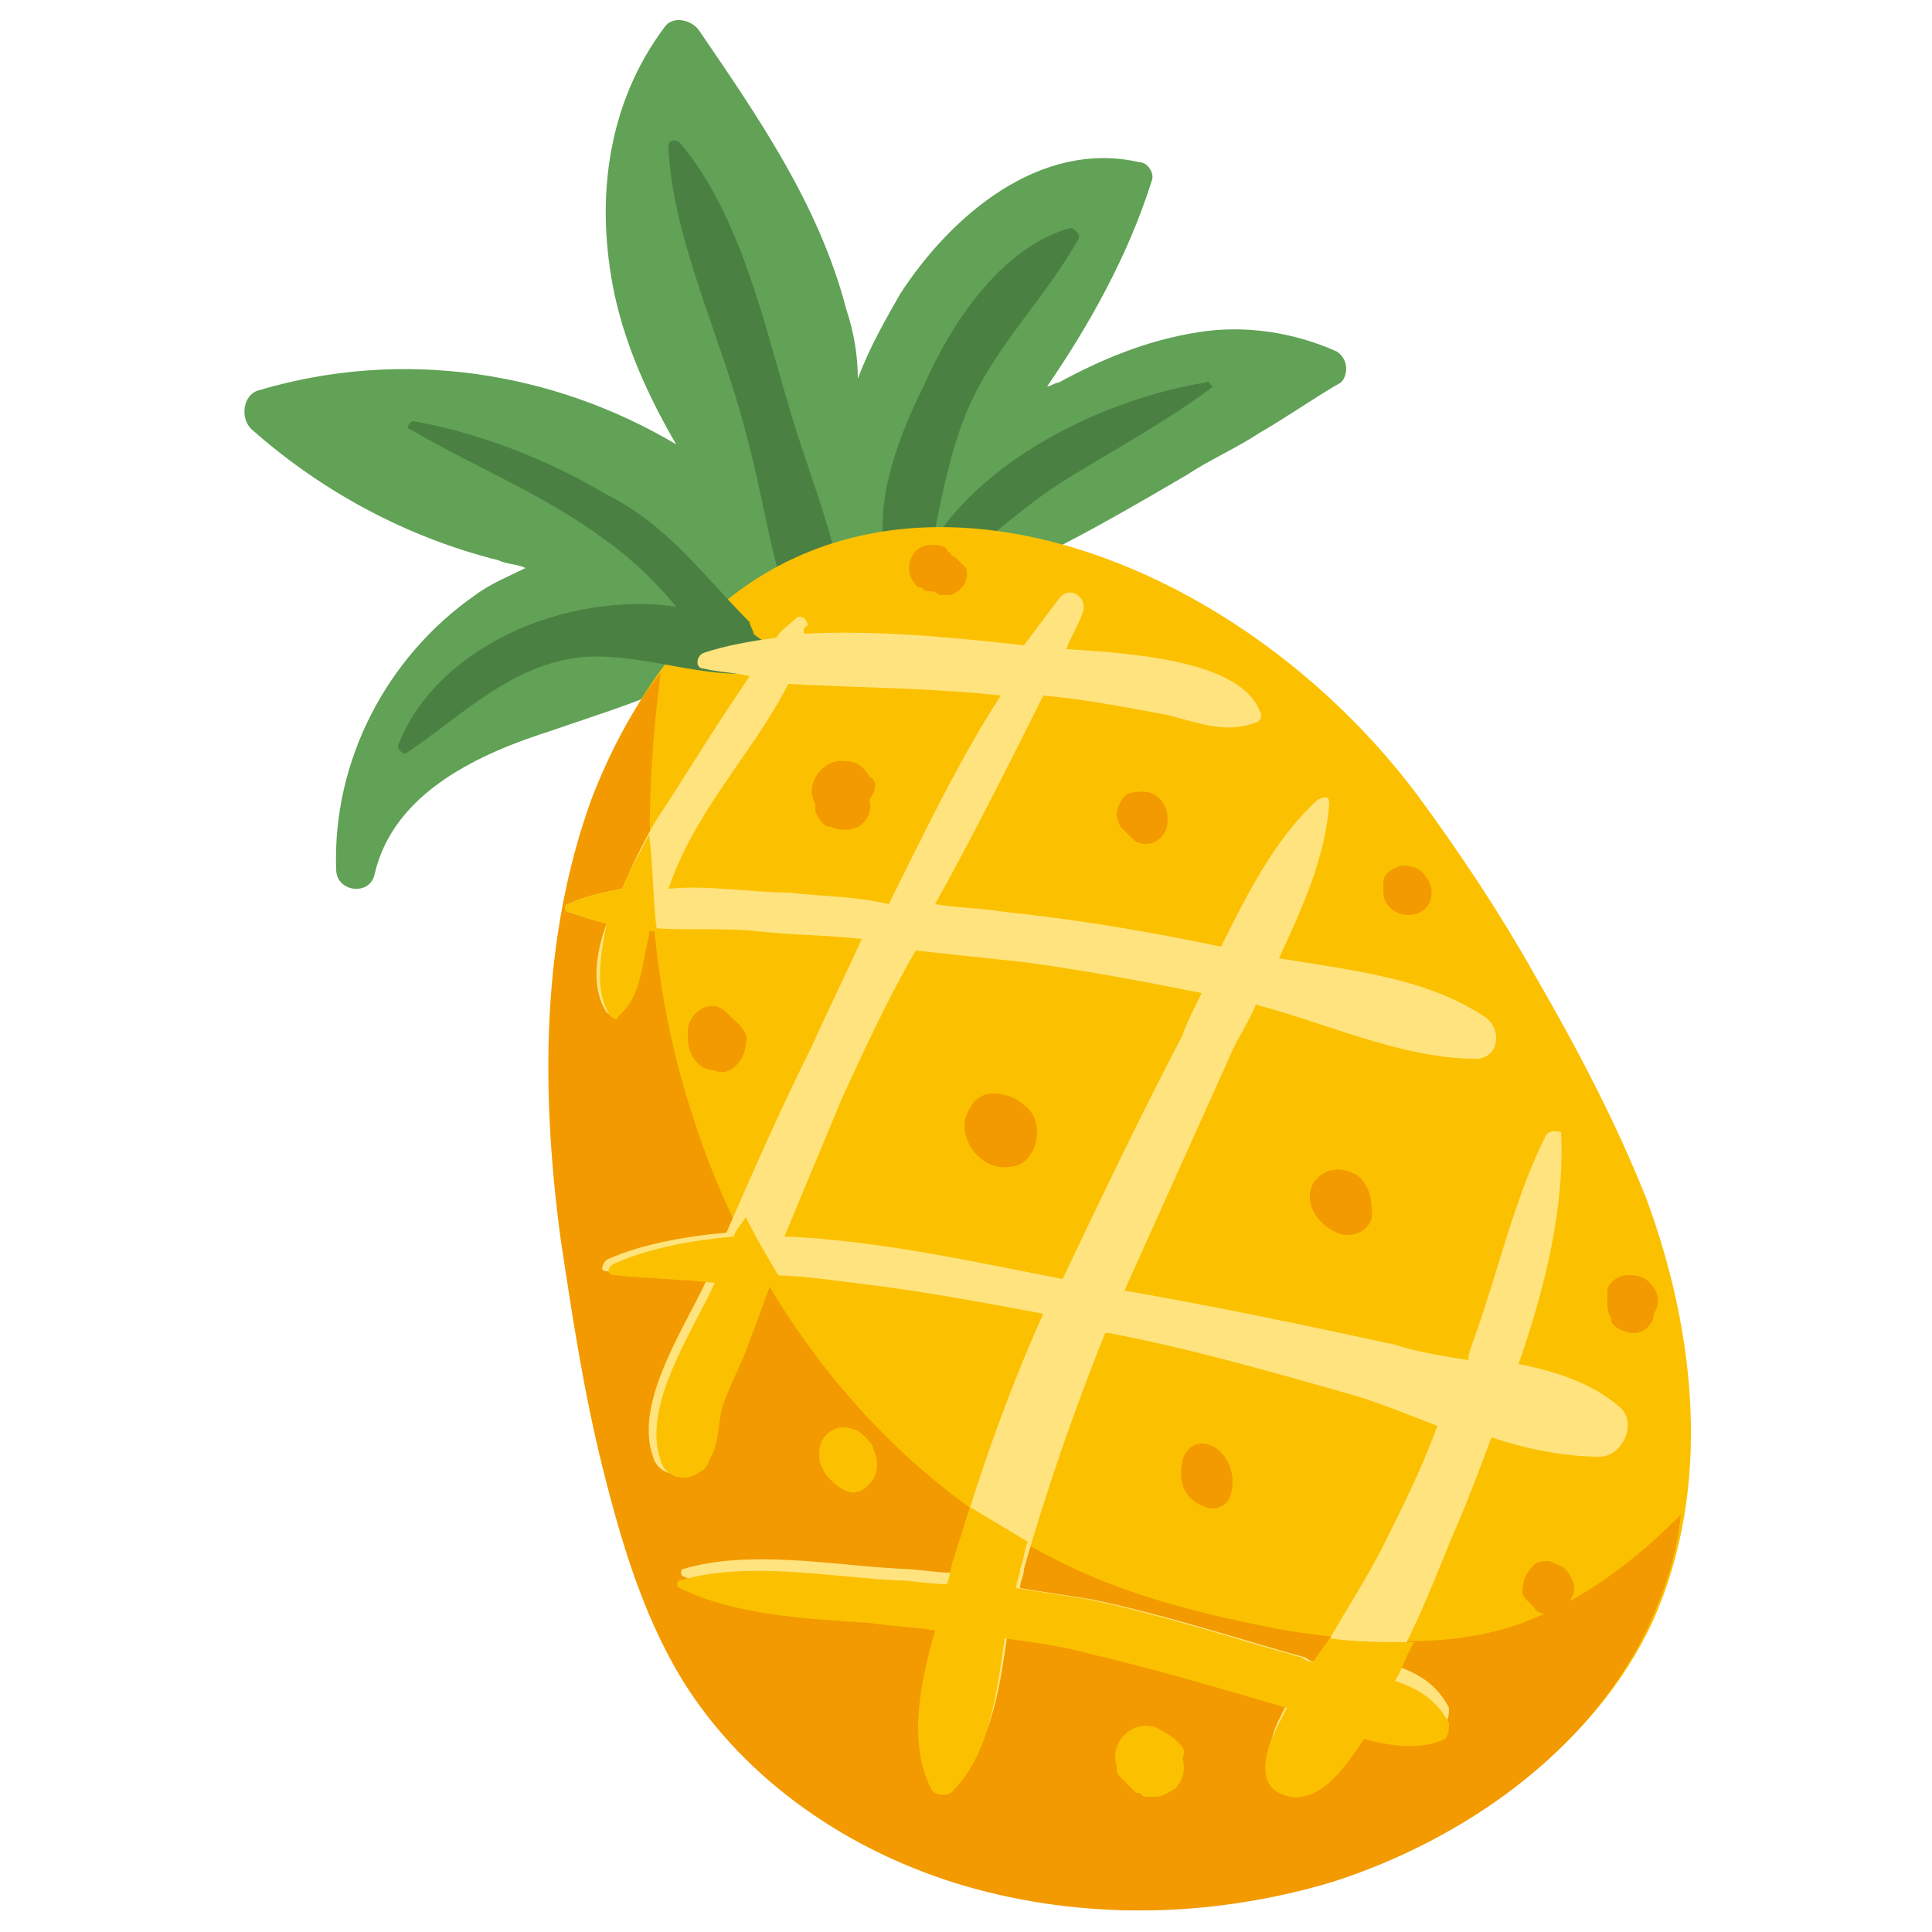 <?xml version="1.0" encoding="utf-8"?>
<!-- Generator: Adobe Illustrator 25.4.1, SVG Export Plug-In . SVG Version: 6.00 Build 0)  -->
<svg version="1.1" id="圖層_1" xmlns="http://www.w3.org/2000/svg" xmlns:xlink="http://www.w3.org/1999/xlink" x="0px" y="0px"
	 viewBox="0 0 50 50" style="enable-background:new 0 0 50 50;" xml:space="preserve">
<style type="text/css">
	.st0{fill:#61A256;}
	.st1{fill:#4B8043;}
	.st2{fill:#FBC100;}
	.st3{fill:#F29A00;}
	.st4{fill:#FFE37E;}
</style>
<g>
	<path class="st0" d="M34.6,9.1c-1.1-0.5-2.4-0.7-3.6-0.5c-1.3,0.2-2.5,0.7-3.6,1.3c-0.1,0-0.2,0.1-0.3,0.1c1.1-1.6,2.1-3.4,2.7-5.3
		c0.1-0.2-0.1-0.5-0.3-0.5c-2.6-0.6-4.9,1.4-6.2,3.4c-0.4,0.7-0.8,1.4-1.1,2.2c0-0.6-0.1-1.2-0.3-1.8c-0.7-2.7-2.3-5-3.8-7.2
		c-0.2-0.3-0.7-0.4-0.9-0.1c-1.5,2-1.8,4.5-1.3,6.9c0.3,1.4,0.9,2.7,1.6,3.9c-3.2-1.9-7.1-2.5-10.8-1.4c-0.4,0.1-0.5,0.7-0.2,1
		c1.8,1.6,4,2.8,6.4,3.4c0.2,0.1,0.5,0.1,0.7,0.2c-0.4,0.2-0.9,0.4-1.3,0.7C10,17,8.6,19.7,8.7,22.5c0,0.6,0.9,0.7,1,0.1
		c0.5-2.1,2.7-3.1,4.6-3.7c2-0.7,4.3-1.3,5.7-3c0,0,0.1,0,0.1,0c0.1,0.3,0.4,0.6,0.8,0.3c0.1,0,0.1-0.1,0.2-0.1
		c0.3,0.1,0.6-0.1,0.6-0.4c0.1,0,0.1-0.1,0.2-0.1c1.8,0.2,3.6-0.5,5.2-1.3c1.2-0.6,2.4-1.3,3.6-2c0.6-0.4,1.3-0.7,1.9-1.1
		c0.7-0.4,1.4-0.9,2.1-1.3C34.9,9.7,34.9,9.3,34.6,9.1z"/>
	<path class="st1" d="M20.5,10.8c-0.7-2.3-1.3-5.2-2.9-7.1c-0.1-0.1-0.3-0.1-0.3,0.1c0.1,2.4,1.4,5,2,7.4c0.6,2.1,0.8,4.9,2.2,6.6
		c0.1,0.1,0.3,0,0.4-0.1C22.3,15.5,21.1,12.8,20.5,10.8z"/>
	<path class="st1" d="M31.2,9.9c-2.5,0.4-5.7,1.9-7.1,4.2c0-0.1,0-0.3,0.1-0.4c0.2-1,0.4-2,0.8-3c0.7-1.7,2-2.9,2.9-4.5
		c0.1-0.1-0.1-0.3-0.2-0.3c-1.8,0.5-3.1,2.5-3.8,4.1c-0.7,1.4-1.7,3.9-0.5,5.3c0.1,0.1,0.2,0.1,0.3,0c0.1-0.1,0.2-0.2,0.2-0.3
		c0,0,0.1,0,0.1,0c1.3-0.7,2.3-1.8,3.6-2.6c1.3-0.8,2.6-1.5,3.8-2.4C31.3,10,31.3,9.8,31.2,9.9z"/>
	<path class="st2" d="M42.6,31c-0.8-2-1.8-3.9-2.9-5.8c-0.9-1.6-1.9-3.1-3-4.6c-5.6-7.5-17.3-10.9-21.3,0c-1.3,3.6-1.3,7.5-0.8,11.3
		c0.3,2,0.6,4,1.1,6c0.5,2,1.1,4,2.2,5.7c1.7,2.6,4.5,4.4,7.5,5.2c3,0.8,6.2,0.7,9.2-0.2c3.4-1.1,6.7-3.4,8.2-6.7
		C44.3,38.5,43.9,34.5,42.6,31z"/>
	<path class="st3" d="M43.5,39.2c-1.2,1.2-2.5,2.2-4.1,2.8c-1.9,0.7-4.1,0.5-6.1,0.2c-2.1-0.4-4.2-0.9-6.1-1.9
		c-4.5-2.3-7.8-6.7-9.3-11.5c-1.2-3.7-1.3-7.6-0.8-11.4c-0.7,0.9-1.3,2-1.8,3.3c-1.3,3.6-1.3,7.5-0.8,11.3c0.3,2,0.6,4,1.1,6
		c0.5,2,1.1,4,2.2,5.7c1.7,2.6,4.5,4.4,7.5,5.2c3,0.8,6.2,0.7,9.2-0.2c3.4-1.1,6.7-3.4,8.2-6.7C43.1,41.1,43.4,40.2,43.5,39.2z"/>
	<path class="st1" d="M19.9,16.7c-0.1-0.1-0.3-0.2-0.4-0.3c0-0.1-0.1-0.2-0.1-0.3c-1.2-1.2-2.1-2.5-3.7-3.3c-1.5-0.9-3.3-1.6-5-1.9
		c-0.1,0-0.2,0.2-0.1,0.2c1.7,1,3.5,1.7,5.1,2.9c0.7,0.5,1.3,1.1,1.8,1.7c-2.8-0.4-6.2,1-7.2,3.6c0,0.1,0.1,0.2,0.2,0.2
		c1.5-1,2.7-2.3,4.6-2.5c1.6-0.1,3.1,0.6,4.6,0.4C20,17.4,20.3,16.9,19.9,16.7z"/>
	<path class="st4" d="M40,29.4c-0.8,1.6-1.2,3.4-1.8,5.1C38.1,34.8,38,35,38,35.2c-0.6-0.1-1.3-0.2-1.9-0.4c-2.3-0.5-4.7-1-7-1.4
		c0.9-2,1.8-4,2.7-6c0.2-0.5,0.5-0.9,0.7-1.4c1.9,0.5,3.8,1.4,5.7,1.4c0.6,0,0.7-0.8,0.2-1.1c-1.5-1-3.5-1.2-5.3-1.5
		c0.6-1.3,1.2-2.6,1.3-4c0-0.2-0.1-0.2-0.3-0.1c-1.1,1-1.8,2.4-2.5,3.8c-1.9-0.4-3.7-0.7-5.6-0.9c-0.6-0.1-1.2-0.1-1.8-0.2
		c1-1.8,1.9-3.6,2.8-5.4c1.1,0.1,2.1,0.3,3.2,0.5c0.8,0.2,1.5,0.5,2.3,0.2c0.1,0,0.2-0.2,0.1-0.3c-0.5-1.3-3.3-1.5-5-1.6
		c0.1-0.3,0.3-0.6,0.4-0.9c0.2-0.4-0.3-0.8-0.6-0.4c-0.3,0.4-0.6,0.8-0.9,1.2c-1.8-0.2-3.8-0.4-5.7-0.3c0-0.1,0-0.2,0.1-0.2
		c0-0.2-0.2-0.3-0.3-0.2c-0.2,0.2-0.4,0.3-0.5,0.5c-0.7,0.1-1.3,0.2-1.9,0.4c-0.2,0.1-0.2,0.4,0,0.4c0.4,0.1,0.8,0.1,1.2,0.2
		c-0.2,0.3-0.4,0.6-0.6,0.9c-0.6,0.9-1.2,1.9-1.8,2.8c-0.3,0.5-0.6,1.1-0.9,1.8c-0.5,0.1-1,0.2-1.4,0.4c-0.1,0-0.1,0.2,0,0.2
		c0.3,0.1,0.6,0.2,1,0.3c-0.3,0.8-0.4,1.7,0,2.3c0.1,0.1,0.2,0.1,0.2,0c0.6-0.5,0.6-1.3,0.8-2.1c0,0,0-0.1,0-0.1c1,0.1,2,0,2.9,0.1
		c0.9,0.1,1.8,0.1,2.7,0.2c-0.4,0.9-0.9,1.9-1.3,2.8c-0.8,1.6-1.5,3.2-2.2,4.8c-1.1,0.1-2.2,0.3-3.1,0.7c-0.1,0.1-0.2,0.3,0,0.3
		c0.9,0.1,1.7,0.1,2.6,0.2c0,0,0,0,0,0c-0.6,1.3-1.9,3.2-1.4,4.6c0.1,0.4,0.6,0.6,1,0.3c0.2-0.1,0.2-0.2,0.3-0.4
		c0.2-0.3,0.2-1,0.3-1.3c0.2-0.6,0.5-1.1,0.7-1.7c0.2-0.5,0.4-1.1,0.6-1.6c0.8,0,1.5,0.1,2.3,0.2c1.7,0.2,3.3,0.5,4.9,0.8
		c-0.9,2-1.6,4-2.2,6c-0.1,0.2-0.1,0.5-0.2,0.7c-0.4,0-0.9-0.1-1.3-0.1c-1.8-0.1-3.9-0.5-5.6,0c-0.1,0-0.1,0.2,0,0.2
		c1.4,0.7,3.3,0.8,4.9,0.9c0.6,0.1,1.2,0.1,1.7,0.2c-0.4,1.4-0.7,2.9-0.1,4.1c0.1,0.2,0.5,0.2,0.6,0c0.9-0.9,1.1-2.5,1.3-3.9
		c0.7,0.1,1.5,0.2,2.2,0.4c1.7,0.4,3.4,0.9,5.1,1.4c-0.1,0.2-0.2,0.4-0.3,0.6c-0.2,0.4-0.5,1.3,0.1,1.6c0.7,0.4,1.4-0.4,2.1-1.5
		c0.7,0.2,1.5,0.3,2.1,0c0.1-0.1,0.1-0.3,0.1-0.4c-0.3-0.6-0.8-0.9-1.4-1.1c0.8-1.5,1.4-3.2,1.6-3.6c0.3-0.7,0.6-1.5,0.9-2.3
		c0.9,0.3,1.9,0.5,2.8,0.5c0.6,0,1-0.9,0.5-1.3c-0.7-0.6-1.6-0.9-2.6-1.1c0.7-2,1.2-4.1,1.1-6C40.4,29.3,40.1,29.2,40,29.4z
		 M20.4,23.1c-0.9,0-2.1-0.2-3.1-0.1c0.2-0.6,0.5-1.2,0.8-1.7c0.7-1.2,1.7-2.4,2.3-3.6c1.8,0.1,3.7,0.1,5.5,0.3
		c-1.1,1.7-2,3.6-2.9,5.4C22.2,23.2,21.3,23.2,20.4,23.1z M20.3,32c0.5-1.2,1-2.4,1.5-3.6c0.6-1.3,1.2-2.6,1.9-3.8
		c0.9,0.1,1.9,0.2,2.8,0.3c1.5,0.2,3.1,0.5,4.6,0.8c-0.2,0.4-0.4,0.8-0.5,1.1c-1.1,2.1-2.1,4.2-3.1,6.3C25.4,32.7,22.8,32.1,20.3,32
		z M35.8,40c-0.5,1-1.2,2-1.7,3c-0.1,0-0.2,0-0.3-0.1c-1.8-0.5-3.6-1.1-5.5-1.5c-0.6-0.1-1.3-0.2-1.9-0.3c0-0.2,0.1-0.3,0.1-0.5
		c0.6-2.1,1.3-4.1,2.1-6.1c0,0,0.1,0,0.1,0c2.1,0.4,4.2,1,6.3,1.6c0.7,0.2,1.4,0.5,2.2,0.8C36.8,38,36.3,39,35.8,40z"/>
	<g>
		<path class="st2" d="M15.8,26.3c0.1,0.1,0.2,0.1,0.2,0c0.6-0.5,0.6-1.3,0.8-2.1c0,0,0-0.1,0-0.1c0.1,0,0.1,0,0.2,0
			c-0.1-0.8-0.1-1.7-0.2-2.5c-0.2,0.4-0.5,0.9-0.7,1.4c-0.5,0.1-1,0.2-1.4,0.4c-0.1,0-0.1,0.2,0,0.2c0.3,0.1,0.6,0.2,1,0.3
			C15.5,24.9,15.4,25.7,15.8,26.3z"/>
		<path class="st2" d="M35.3,45c0.7,0.2,1.5,0.3,2.1,0c0.1-0.1,0.1-0.3,0.1-0.4c-0.3-0.6-0.8-0.9-1.4-1.1c0.2-0.3,0.3-0.7,0.5-1
			c-0.7,0-1.5,0-2.2-0.1c-0.1,0.2-0.3,0.4-0.4,0.6c-0.1,0-0.2,0-0.3-0.1c-1.8-0.5-3.6-1.1-5.5-1.5c-0.6-0.1-1.3-0.2-1.9-0.3
			c0-0.2,0.1-0.3,0.1-0.5c0.1-0.2,0.1-0.5,0.2-0.7c-0.5-0.3-1-0.6-1.5-0.9c-0.1,0.4-0.3,0.9-0.4,1.3c-0.1,0.2-0.1,0.5-0.2,0.7
			c-0.4,0-0.9-0.1-1.3-0.1c-1.8-0.1-3.9-0.5-5.6,0c-0.1,0-0.1,0.2,0,0.2c1.4,0.7,3.3,0.8,4.9,0.9c0.6,0.1,1.2,0.1,1.7,0.2
			c-0.4,1.4-0.7,2.9-0.1,4.1c0.1,0.2,0.5,0.2,0.6,0c0.9-0.9,1.1-2.5,1.3-3.9c0.7,0.1,1.5,0.2,2.2,0.4c1.7,0.4,3.4,0.9,5.1,1.4
			c-0.1,0.2-0.2,0.4-0.3,0.6c-0.2,0.4-0.5,1.3,0.1,1.6C33.9,46.8,34.6,46.1,35.3,45z"/>
		<path class="st2" d="M15.9,33c0.9,0.1,1.7,0.1,2.6,0.2c0,0,0,0,0,0c-0.6,1.3-1.9,3.2-1.4,4.6c0.1,0.4,0.6,0.6,1,0.3
			c0.2-0.1,0.2-0.2,0.3-0.4c0.2-0.3,0.2-1,0.3-1.3c0.2-0.6,0.5-1.1,0.7-1.7c0.2-0.5,0.4-1.1,0.6-1.6c0.1,0,0.1,0,0.2,0
			c-0.3-0.5-0.6-1-0.9-1.6C19.1,31.8,19,31.9,19,32c-1.1,0.1-2.2,0.3-3.1,0.7C15.7,32.8,15.7,33,15.9,33z"/>
	</g>
	<path class="st3" d="M22.5,20.1c-0.1-0.2-0.3-0.4-0.6-0.4c-0.6-0.1-1.1,0.6-0.8,1.1c0,0,0,0,0,0.1c0,0,0,0,0,0c0,0,0,0,0,0.1
		c0.1,0.2,0.2,0.4,0.4,0.4c0.2,0.1,0.5,0.1,0.7,0c0,0,0,0,0,0c0.2-0.1,0.4-0.4,0.3-0.7C22.7,20.4,22.7,20.2,22.5,20.1z"/>
	<path class="st3" d="M18.8,26.2c-0.4-0.4-1,0-1,0.5c0,0.2,0,0.4,0.1,0.6c0.1,0.2,0.3,0.4,0.6,0.4c0.4,0.2,0.8-0.3,0.8-0.7
		C19.4,26.7,19.1,26.5,18.8,26.2z"/>
	<path class="st3" d="M26.5,28.6c-0.2-0.2-0.5-0.3-0.8-0.3c-0.4,0-0.6,0.3-0.7,0.6c-0.2,0.6,0.4,1.4,1.1,1.3c0.4,0,0.6-0.3,0.7-0.6
		C26.9,29.2,26.8,28.8,26.5,28.6z"/>
	<g>
		<path class="st3" d="M29.4,20.5c-0.3,0-0.4,0.2-0.5,0.5c0,0,0,0.1,0,0.1c0,0.1,0.1,0.3,0.1,0.3c0.1,0.1,0.2,0.2,0.3,0.3
			c0.3,0.3,0.8,0.1,0.9-0.3C30.3,20.9,30,20.4,29.4,20.5z"/>
		<path class="st3" d="M29,20.9C29,20.9,29,20.9,29,20.9L29,20.9z"/>
		<path class="st3" d="M29,21C29,21,29,21,29,21C29,21,29,21,29,21C29,21,29,21,29,21z"/>
	</g>
	<path class="st2" d="M22.6,37.5c0-0.1-0.1-0.2-0.2-0.3c-0.1-0.1-0.2-0.2-0.3-0.2c-0.4-0.2-0.9,0.1-0.9,0.6c0,0.1,0,0.3,0.1,0.4
		c0,0.1,0.1,0.2,0.2,0.3c0.2,0.2,0.5,0.4,0.7,0.3c0.1,0,0.2-0.1,0.3-0.2C22.8,38.1,22.7,37.7,22.6,37.5z"/>
	<path class="st3" d="M31.5,37.5c-0.4-0.3-0.8-0.1-0.9,0.3c-0.1,0.5,0,1,0.6,1.2c0.2,0.1,0.5,0,0.6-0.2C32,38.4,31.9,37.8,31.5,37.5
		z"/>
	<path class="st2" d="M30.5,45.1C30.5,45.1,30.5,45.1,30.5,45.1c-0.2-0.2-0.4-0.3-0.6-0.4c-0.3-0.1-0.6,0-0.8,0.2
		c-0.2,0.2-0.3,0.5-0.2,0.8c0,0,0,0,0,0.1c0,0.1,0.1,0.2,0.2,0.3c0.1,0.1,0.2,0.2,0.3,0.3c0.1,0,0.1,0,0.2,0.1c0.1,0,0.2,0,0.3,0
		c0.2,0,0.3-0.1,0.5-0.2c0.2-0.2,0.3-0.5,0.2-0.8C30.7,45.3,30.6,45.2,30.5,45.1z"/>
	<path class="st3" d="M35.1,30.4c-0.4-0.2-0.8-0.2-1.1,0.2c-0.3,0.5,0.1,1.1,0.6,1.3c0.4,0.2,1-0.1,0.9-0.6
		C35.5,31,35.4,30.6,35.1,30.4z"/>
	<path class="st3" d="M40.5,40.6c-0.1-0.1-0.2-0.1-0.4-0.2c-0.1,0-0.3,0-0.4,0.1c-0.2,0.2-0.3,0.4-0.3,0.7c0,0.1,0.1,0.2,0.2,0.3
		c0,0,0.1,0.1,0.1,0.1c0.1,0.2,0.4,0.2,0.6,0.1c0.2-0.1,0.3-0.2,0.4-0.4C40.8,41.1,40.7,40.8,40.5,40.6z"/>
	<path class="st3" d="M42.7,33.2C42.5,33,42.3,33,42.1,33c-0.2,0-0.5,0.2-0.5,0.4c0,0.1,0,0.2,0,0.3c0,0.1,0,0.3,0.1,0.4
		c0,0,0,0,0,0.1c0,0,0,0,0,0c0.1,0.2,0.4,0.3,0.6,0.3c0.2,0,0.5-0.2,0.5-0.5C43,33.7,42.9,33.4,42.7,33.2z"/>
	<path class="st3" d="M36.9,22.7c-0.1-0.2-0.3-0.3-0.6-0.3c-0.1,0-0.3,0.1-0.4,0.2c-0.1,0.1-0.1,0.2-0.1,0.3c0,0.2,0,0.4,0.1,0.5
		c0.2,0.3,0.7,0.4,1,0.1C37.1,23.3,37.1,22.9,36.9,22.7z"/>
	<path class="st3" d="M24.9,14.6c-0.1-0.1-0.1-0.1-0.2-0.2c0,0-0.1,0-0.1-0.1c0,0-0.1,0-0.1-0.1c-0.1-0.1-0.3-0.1-0.4-0.1
		c-0.2,0-0.4,0.1-0.5,0.3c-0.1,0.2-0.1,0.4,0,0.6c0.1,0.1,0.1,0.2,0.2,0.2c0.1,0,0.1,0.1,0.2,0.1c0,0,0.1,0,0.1,0
		c0.1,0,0.2,0.1,0.2,0.1c0.1,0,0.2,0,0.3,0c0.3-0.1,0.5-0.4,0.4-0.7C25,14.7,25,14.7,24.9,14.6z"/>
</g>
</svg>
